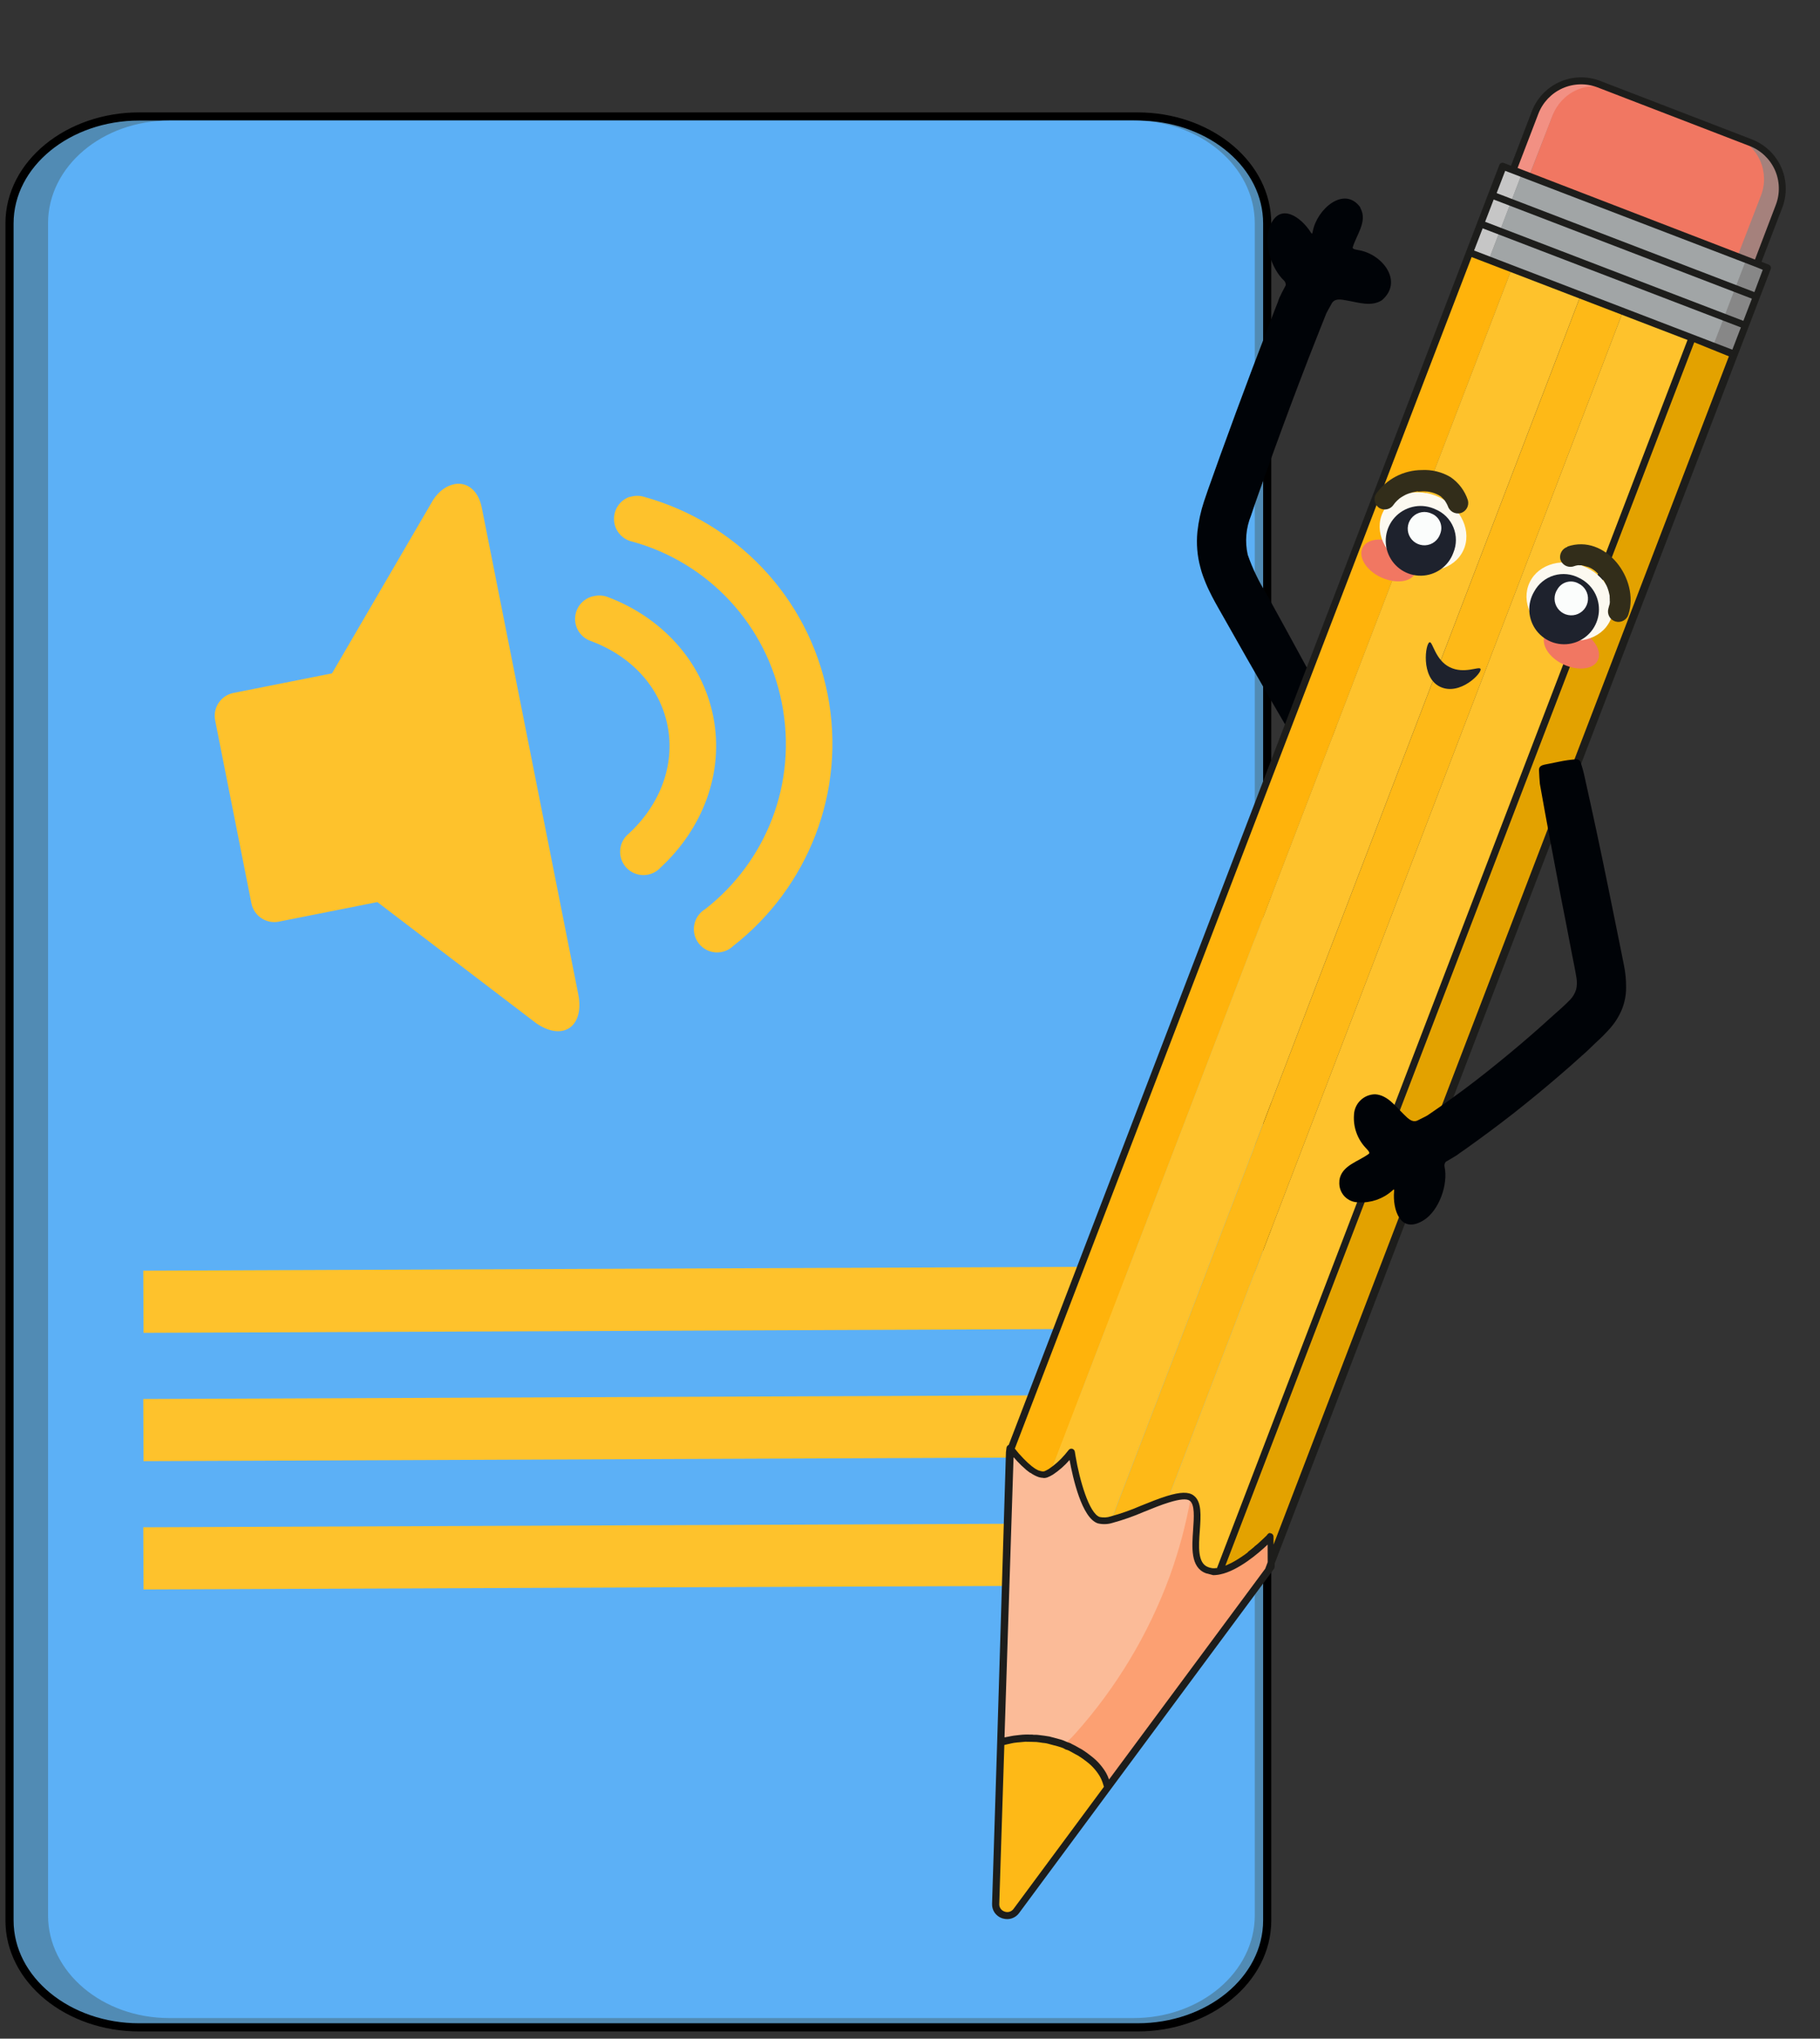 <svg width="67" height="75" viewBox="0 0 67 75" fill="none" xmlns="http://www.w3.org/2000/svg">
<rect x="0" y="0" width="67" height="75" fill="#333333" stroke="none"/>
<path d="M41.878 4.285L42.121 4.29C44.617 4.394 46.65 6.091 46.65 8.223V70.647C46.65 72.848 44.484 74.585 41.878 74.585H5.122C2.516 74.585 0.35 72.848 0.35 70.647V8.223C0.35 6.022 2.516 4.285 5.122 4.285H41.878Z" fill="#518BB4" stroke="black" stroke-width="0.3"/>
<path d="M41.729 4.435H6.233C3.768 4.435 1.769 6.126 1.769 8.212V70.465C1.769 72.552 3.768 74.243 6.233 74.243H41.729C44.194 74.243 46.192 72.552 46.192 70.465V8.212C46.192 6.126 44.194 4.435 41.729 4.435Z" fill="#5CB0F6"/>
<g clip-path="url(#clip0_3_12729)">
<path d="M16.718 17.815C16.448 17.869 16.173 18.05 15.954 18.376L12.222 24.773L8.594 25.493C8.131 25.585 7.828 26.038 7.92 26.501L9.255 33.232C9.347 33.696 9.8 33.999 10.264 33.907L13.892 33.187L19.752 37.654C20.76 38.329 21.516 37.731 21.289 36.584L17.736 18.677C17.604 18.012 17.168 17.721 16.717 17.813L16.718 17.815ZM23.152 18.288C22.979 18.354 22.832 18.475 22.734 18.632C22.636 18.789 22.591 18.973 22.606 19.158C22.621 19.343 22.695 19.517 22.818 19.656C22.941 19.795 23.105 19.89 23.286 19.928C24.663 20.308 25.906 21.065 26.877 22.113C27.848 23.161 28.507 24.459 28.781 25.861C29.369 28.826 28.191 31.706 25.966 33.442C25.862 33.504 25.771 33.587 25.701 33.686C25.631 33.785 25.582 33.898 25.559 34.017C25.535 34.136 25.538 34.259 25.565 34.377C25.593 34.495 25.645 34.606 25.719 34.703C25.793 34.799 25.886 34.879 25.993 34.937C26.1 34.994 26.218 35.029 26.339 35.038C26.46 35.046 26.581 35.029 26.695 34.987C26.809 34.946 26.913 34.88 27 34.795C29.721 32.67 31.179 29.135 30.464 25.527C29.748 21.919 27.049 19.208 23.724 18.282C23.564 18.231 23.393 18.227 23.231 18.272C23.204 18.276 23.178 18.281 23.152 18.288ZM21.8 21.944C21.622 21.993 21.464 22.099 21.35 22.245C21.237 22.391 21.174 22.57 21.17 22.756C21.167 22.941 21.224 23.122 21.332 23.272C21.441 23.422 21.595 23.534 21.771 23.589C23.23 24.138 24.288 25.257 24.574 26.695C24.861 28.144 24.3 29.601 23.148 30.668C23.056 30.742 22.98 30.834 22.925 30.939C22.87 31.044 22.838 31.16 22.83 31.278C22.822 31.396 22.838 31.515 22.878 31.626C22.918 31.738 22.981 31.84 23.062 31.926C23.144 32.012 23.242 32.08 23.352 32.126C23.461 32.172 23.578 32.196 23.697 32.194C23.815 32.193 23.932 32.166 24.04 32.118C24.148 32.069 24.244 31.998 24.324 31.91C25.853 30.496 26.67 28.445 26.257 26.361C25.846 24.291 24.316 22.695 22.378 21.966C22.219 21.904 22.046 21.891 21.879 21.928C21.852 21.932 21.826 21.937 21.8 21.944Z" fill="#FEC22C"/>
</g>
<path d="M41.413 46.6L5.274 46.747L5.284 49.034L41.423 48.886L41.413 46.6Z" fill="#FEC22C"/>
<path d="M41.413 51.321L5.274 51.468L5.284 53.755L41.423 53.607L41.413 51.321Z" fill="#FEC22C"/>
<path d="M41.413 56.041L5.274 56.188L5.284 58.475L41.423 58.328L41.413 56.041Z" fill="#FEC22C"/>
<path d="M50.081 7.656C50.354 8.144 49.927 8.648 49.795 9.11C49.807 9.176 49.924 9.184 50.035 9.206C50.904 9.362 51.672 10.362 50.87 11.047C50.479 11.296 50.002 11.125 49.577 11.054C49.347 11.011 49.115 10.964 49.008 11.196L48.879 11.427L48.848 11.485C48.826 11.525 48.807 11.568 48.793 11.611L48.591 12.118C48.319 12.796 48.056 13.48 47.794 14.167C47.392 15.226 46.999 16.293 46.615 17.368L46.328 18.173C46.234 18.443 46.135 18.713 46.054 18.968C45.867 19.425 45.825 19.928 45.933 20.41C46.109 20.915 46.341 21.398 46.625 21.852C46.897 22.352 47.172 22.851 47.446 23.347C47.993 24.343 48.532 25.338 49.061 26.329C49.124 26.479 49.185 26.628 49.243 26.779C49.321 26.986 49.111 27.044 48.958 27.139L48.644 27.32C48.455 27.43 48.258 27.527 48.056 27.611C48.024 27.622 47.989 27.623 47.956 27.614C47.923 27.605 47.893 27.587 47.87 27.561C47.783 27.432 47.695 27.302 47.611 27.171C47.037 26.193 46.468 25.21 45.902 24.221L45.06 22.736C44.921 22.489 44.78 22.252 44.622 21.95C44.546 21.799 44.466 21.642 44.392 21.463C44.354 21.373 44.321 21.282 44.285 21.187C44.249 21.093 44.216 20.978 44.189 20.872C44.073 20.444 44.037 19.999 44.081 19.558C44.123 19.18 44.204 18.807 44.324 18.446C44.428 18.126 44.523 17.87 44.62 17.598L44.908 16.791C45.297 15.716 45.693 14.645 46.095 13.579C46.378 12.842 46.659 12.107 46.938 11.375L47.046 11.101C47.07 11.014 47.128 10.886 47.128 10.894L47.19 10.765L47.331 10.497C47.334 10.466 47.331 10.435 47.321 10.406C47.312 10.377 47.296 10.35 47.275 10.328C46.784 9.87 46.506 8.916 46.748 8.327C47.112 7.416 47.901 7.991 48.248 8.541C48.315 8.646 48.307 8.578 48.327 8.512C48.482 7.687 49.483 6.826 50.07 7.619L50.081 7.656Z" fill="#000307"/>
<path d="M54.502 8.229L64.254 11.969L63.848 13.028L54.096 9.288L54.502 8.229Z" fill="#C6C6C6"/>
<path d="M54.906 7.171L64.658 10.912L64.252 11.97L54.5 8.23L54.906 7.171Z" fill="#C6C6C6"/>
<path d="M55.313 6.115L65.065 9.855L64.659 10.914L54.907 7.174L55.313 6.115Z" fill="#C6C6C6"/>
<path d="M55.212 8.501L64.253 11.968L63.847 13.027L54.806 9.56L55.212 8.501Z" fill="#878787"/>
<path d="M55.619 7.444L64.66 10.912L64.254 11.97L55.213 8.503L55.619 7.444Z" fill="#878787"/>
<path d="M56.023 6.387L65.064 9.854L64.658 10.913L55.617 7.446L56.023 6.387Z" fill="#878787"/>
<path d="M55.214 8.502L63.469 11.668L63.063 12.727L54.808 9.561L55.214 8.502Z" fill="#A1A5A6"/>
<path d="M55.618 7.444L63.873 10.611L63.467 11.669L55.212 8.503L55.618 7.444Z" fill="#A1A5A6"/>
<path d="M56.026 6.385L64.281 9.551L63.874 10.61L55.62 7.444L56.026 6.385Z" fill="#A1A5A6"/>
<path d="M64.447 5.256L58.851 3.103C58.628 3.018 58.392 2.977 58.154 2.983C57.916 2.99 57.681 3.043 57.464 3.14C57.247 3.236 57.05 3.375 56.887 3.548C56.723 3.721 56.595 3.924 56.51 4.146L55.698 6.264L64.685 9.708L65.497 7.591C65.667 7.142 65.652 6.644 65.455 6.206C65.258 5.768 64.895 5.427 64.447 5.256Z" fill="#F29083"/>
<path d="M64.506 5.272L59.393 3.309C58.959 3.143 58.477 3.156 58.053 3.345C57.629 3.535 57.297 3.884 57.13 4.318L56.285 6.482L64.685 9.708L65.531 7.544C65.614 7.328 65.653 7.097 65.647 6.865C65.64 6.634 65.588 6.405 65.493 6.194C65.397 5.983 65.261 5.792 65.092 5.634C64.922 5.476 64.723 5.353 64.506 5.272Z" fill="#A5817C"/>
<path d="M63.868 5.027L59.322 3.277C58.907 3.118 58.446 3.131 58.04 3.312C57.634 3.493 57.317 3.828 57.158 4.243L56.292 6.486L63.962 9.432L64.828 7.191C64.988 6.777 64.976 6.316 64.796 5.91C64.616 5.504 64.282 5.187 63.868 5.027Z" fill="#F17762"/>
<path d="M37.733 56.626L55.654 9.888L54.095 9.29L37.173 53.422L37.082 56.377L37.733 56.626Z" fill="#FFB30B"/>
<path d="M58.194 10.857L59.751 11.454L41.825 58.193L40.268 57.596L58.194 10.857Z" fill="#FEB917"/>
<path d="M46.69 57.773L63.848 13.03L62.29 12.432L44.368 59.172L45.371 59.555L46.69 57.773Z" fill="#E3A200"/>
<path d="M55.653 9.882L58.192 10.856L40.267 57.595L37.727 56.621L55.653 9.882Z" fill="#FEC22C"/>
<path d="M59.75 11.454L62.29 12.428L44.364 59.167L41.825 58.193L59.75 11.454Z" fill="#FEC22C"/>
<path d="M40.113 64.723C40.313 64.88 40.482 65.073 40.611 65.292C40.688 65.438 40.747 65.593 40.788 65.754L37.416 70.306C37.362 70.377 37.288 70.43 37.202 70.457C37.116 70.483 37.025 70.481 36.94 70.452C36.856 70.422 36.783 70.367 36.732 70.293C36.681 70.219 36.655 70.131 36.658 70.041L36.844 64.094C37.4 63.927 37.987 63.897 38.556 64.007C39.125 64.116 39.659 64.362 40.113 64.723Z" fill="#FEB917"/>
<path d="M46.794 57.633L46.792 57.503L46.787 56.529C46.787 56.529 45.736 57.616 44.891 57.798C44.734 57.838 44.568 57.832 44.415 57.779C43.56 57.45 44.411 55.534 43.861 55.129C43.851 55.125 43.841 55.122 43.831 55.121C43.659 55.019 43.35 55.064 42.984 55.178C42.327 55.382 41.49 55.8 40.923 55.932C40.77 55.98 40.607 55.987 40.45 55.952C39.785 55.736 39.446 53.444 39.446 53.444C39.232 53.724 38.976 53.969 38.686 54.17C38.628 54.205 38.568 54.236 38.505 54.262C38.096 54.418 37.386 53.54 37.222 53.328L37.188 53.287L37.181 53.432L37.088 56.387L36.83 64.09C37.596 63.864 38.415 63.896 39.161 64.183C39.499 64.311 39.815 64.493 40.094 64.723C40.296 64.879 40.466 65.071 40.596 65.29C40.672 65.437 40.731 65.592 40.772 65.752L45.358 59.544L46.675 57.772L46.794 57.633Z" fill="#FBBB98"/>
<path d="M46.794 57.634L46.792 57.503L46.787 56.529C46.787 56.529 45.736 57.616 44.891 57.798C44.734 57.838 44.568 57.832 44.415 57.779C43.56 57.45 44.411 55.534 43.861 55.129C43.851 55.125 43.841 55.122 43.831 55.121C43.657 56.093 43.401 57.049 43.065 57.978C42.278 60.124 41.09 62.099 39.563 63.8C39.453 63.924 39.316 64.05 39.171 64.183C39.51 64.311 39.825 64.494 40.105 64.723C40.307 64.879 40.477 65.071 40.606 65.29C40.683 65.437 40.742 65.592 40.783 65.752L45.368 59.544L46.685 57.772L46.794 57.634Z" fill="#FCA072"/>
<path d="M37.051 53.272C37.053 53.247 37.062 53.222 37.077 53.202C37.091 53.181 37.112 53.166 37.135 53.156L53.977 9.245L54.383 8.185L54.789 7.128L55.195 6.07C55.2 6.054 55.209 6.04 55.221 6.027C55.233 6.015 55.247 6.005 55.262 5.998C55.278 5.991 55.294 5.987 55.311 5.987C55.328 5.986 55.345 5.989 55.361 5.995L55.625 6.098L56.389 4.101C56.48 3.862 56.617 3.643 56.792 3.456C56.968 3.27 57.178 3.121 57.411 3.016C57.645 2.911 57.896 2.853 58.152 2.846C58.408 2.839 58.662 2.882 58.901 2.973L64.494 5.128C64.974 5.314 65.361 5.682 65.571 6.152C65.78 6.622 65.795 7.157 65.612 7.638L64.846 9.632L65.111 9.735C65.143 9.747 65.169 9.771 65.183 9.802C65.196 9.833 65.197 9.869 65.186 9.901L64.78 10.958L64.374 12.018L63.968 13.075L46.925 57.523L46.925 57.629C46.927 57.657 46.919 57.685 46.904 57.708L46.799 57.853L40.886 65.83L37.516 70.38C37.451 70.47 37.359 70.537 37.255 70.573C37.15 70.61 37.037 70.612 36.93 70.582L36.888 70.571C36.777 70.533 36.682 70.461 36.615 70.365C36.549 70.269 36.516 70.153 36.521 70.037L36.709 64.092L37.032 53.423L37.051 53.272ZM37.359 53.293L37.433 53.385L37.507 53.474L37.608 53.583L37.676 53.657C37.709 53.693 37.742 53.725 37.777 53.756L37.836 53.814L37.939 53.903L37.989 53.946L38.089 54.018L38.13 54.044L38.225 54.094L38.258 54.103C38.285 54.114 38.315 54.122 38.344 54.126L38.364 54.131C38.393 54.136 38.423 54.134 38.451 54.125C38.508 54.101 38.562 54.072 38.615 54.039C38.835 53.891 39.034 53.713 39.206 53.509C39.287 53.414 39.337 53.348 39.34 53.346C39.355 53.326 39.375 53.311 39.398 53.303C39.422 53.294 39.447 53.293 39.472 53.299C39.496 53.306 39.518 53.319 39.535 53.338C39.552 53.357 39.564 53.38 39.568 53.405C39.575 53.46 39.584 53.515 39.595 53.571C39.739 54.433 40.092 55.683 40.486 55.81C40.619 55.838 40.758 55.831 40.887 55.788C41.27 55.683 41.644 55.551 42.008 55.392C42.329 55.263 42.66 55.129 42.952 55.039C43.45 54.886 43.755 54.877 43.941 55.018C44.245 55.24 44.207 55.758 44.169 56.306C44.126 56.895 44.083 57.502 44.468 57.65C44.512 57.669 44.557 57.681 44.604 57.687L44.632 57.694C44.683 57.697 44.734 57.694 44.785 57.687L44.8 57.691L62.123 12.507L54.175 9.457L37.359 53.293ZM54.987 7.34L54.672 8.159L64.179 11.804L64.493 10.988L54.987 7.34ZM54.581 8.4L54.266 9.216L63.773 12.864L64.088 12.045L54.581 8.4ZM65.371 7.544C65.451 7.338 65.49 7.118 65.484 6.896C65.479 6.675 65.43 6.457 65.34 6.255C65.249 6.053 65.12 5.871 64.96 5.719C64.799 5.567 64.61 5.448 64.403 5.369L58.808 3.214C58.391 3.055 57.928 3.068 57.52 3.249C57.113 3.431 56.794 3.766 56.633 4.182L55.867 6.179L64.606 9.549L65.371 7.544ZM64.653 9.827L55.671 6.384L55.411 6.285L55.096 7.104L64.585 10.746L64.892 9.926L64.653 9.827ZM62.371 12.594L45.109 57.599L45.147 57.585L45.208 57.556L45.299 57.514L45.357 57.485L45.451 57.433L45.507 57.4L45.603 57.341L45.654 57.307C45.692 57.285 45.727 57.261 45.761 57.235L45.8 57.21L45.939 57.107L45.944 57.09L46.058 57.001L46.102 56.965L46.181 56.898C46.186 56.881 46.215 56.87 46.23 56.855L46.295 56.801L46.343 56.758L46.396 56.709C46.412 56.697 46.426 56.684 46.439 56.67C46.455 56.656 46.47 56.642 46.485 56.626C46.498 56.615 46.511 56.604 46.523 56.592L46.559 56.556L46.591 56.527L46.616 56.502L46.642 56.477L46.645 56.465L46.678 56.431C46.694 56.414 46.715 56.402 46.738 56.397L46.765 56.404C46.777 56.406 46.788 56.409 46.8 56.413C46.824 56.422 46.845 56.438 46.859 56.459C46.874 56.48 46.882 56.505 46.882 56.531L46.884 56.824L63.646 13.109L62.371 12.594ZM36.786 70.041C36.782 70.103 36.799 70.163 36.833 70.214C36.867 70.265 36.917 70.303 36.976 70.323C37.033 70.346 37.097 70.35 37.157 70.334C37.218 70.317 37.271 70.281 37.308 70.232L40.639 65.735L40.61 65.642L40.584 65.561C40.559 65.491 40.529 65.423 40.492 65.358C40.371 65.153 40.212 64.972 40.024 64.826C39.919 64.742 39.809 64.663 39.694 64.592C39.655 64.568 39.615 64.549 39.573 64.527C39.495 64.483 39.416 64.438 39.341 64.401C39.266 64.365 39.237 64.374 39.19 64.34C39.144 64.306 39.039 64.278 38.961 64.252C38.883 64.226 38.847 64.221 38.788 64.206C38.728 64.19 38.639 64.166 38.565 64.146C38.491 64.126 38.443 64.126 38.381 64.118C38.32 64.109 38.231 64.093 38.156 64.087L37.966 64.081L37.744 64.077L37.553 64.095C37.48 64.102 37.404 64.106 37.332 64.118C37.26 64.13 37.206 64.143 37.143 64.158C37.081 64.173 37.028 64.18 36.973 64.197L36.786 70.041ZM36.979 63.917C37.025 63.906 37.074 63.9 37.125 63.89C37.175 63.88 37.257 63.862 37.323 63.853C37.389 63.844 37.48 63.834 37.559 63.826C37.638 63.818 37.695 63.814 37.761 63.813L38 63.814C38.062 63.83 38.132 63.817 38.199 63.825C38.267 63.832 38.359 63.843 38.441 63.855L38.632 63.885L39.051 63.997C39.135 64.02 39.215 64.06 39.291 64.091C39.368 64.122 39.401 64.12 39.449 64.157C39.538 64.198 39.625 64.245 39.709 64.296L39.832 64.363C39.955 64.441 40.073 64.526 40.186 64.618C40.4 64.783 40.58 64.989 40.718 65.222C40.761 65.3 40.797 65.382 40.827 65.467L46.577 57.711L46.668 57.47L46.666 56.824C46.309 57.164 45.569 57.786 44.925 57.919C44.881 57.93 44.836 57.937 44.791 57.941L44.739 57.946L44.661 57.949L44.605 57.934L44.54 57.917L44.461 57.895C44.434 57.891 44.409 57.884 44.384 57.875C43.822 57.66 43.877 56.923 43.923 56.274C43.954 55.821 43.988 55.349 43.797 55.21C43.688 55.128 43.433 55.15 43.039 55.272C42.75 55.36 42.428 55.491 42.112 55.619C41.736 55.782 41.349 55.918 40.954 56.026C40.78 56.08 40.594 56.086 40.417 56.044C39.823 55.853 39.493 54.359 39.374 53.711C39.196 53.917 38.99 54.098 38.763 54.249C38.697 54.289 38.629 54.324 38.557 54.353C38.514 54.368 38.469 54.376 38.424 54.376L38.401 54.37C38.355 54.368 38.308 54.361 38.264 54.349L38.241 54.343C38.133 54.306 38.031 54.253 37.938 54.187L37.918 54.181C37.869 54.147 37.821 54.108 37.77 54.068L37.751 54.049L37.604 53.917L37.468 53.779L37.447 53.758L37.327 53.622L37.312 53.618L36.979 63.917Z" fill="#1D1D1B"/>
<path d="M49.308 43.417C49.389 42.867 50.023 42.732 50.401 42.44C50.432 42.382 50.344 42.305 50.264 42.217C50.117 42.057 50.003 41.868 49.931 41.662C49.858 41.457 49.829 41.238 49.844 41.021C49.85 40.818 49.935 40.624 50.081 40.482C50.226 40.34 50.421 40.26 50.624 40.258C51.077 40.286 51.373 40.698 51.678 40.995C51.843 41.161 52.008 41.33 52.223 41.202L52.465 41.081L52.524 41.049L52.553 41.032L52.653 40.964L53.08 40.669C53.646 40.273 54.201 39.857 54.741 39.428C55.281 38.998 55.826 38.55 56.353 38.091C56.619 37.862 56.878 37.628 57.138 37.392L57.487 37.082C57.6 36.977 57.709 36.876 57.806 36.775C57.907 36.669 57.981 36.54 58.023 36.4C58.056 36.259 58.059 36.113 58.034 35.97C58.014 35.827 57.982 35.69 57.956 35.54L57.86 35.055C57.725 34.36 57.595 33.656 57.456 32.973C57.19 31.589 56.931 30.208 56.687 28.836C56.673 28.672 56.663 28.51 56.656 28.349C56.64 28.13 56.858 28.138 57.035 28.095L57.386 28.024C57.599 27.978 57.816 27.948 58.034 27.932C58.069 27.933 58.102 27.944 58.13 27.964C58.158 27.985 58.179 28.013 58.19 28.046C58.235 28.193 58.28 28.335 58.316 28.497C58.628 29.889 58.928 31.289 59.214 32.698L59.642 34.807L59.784 35.517C59.839 35.786 59.865 36.06 59.862 36.335C59.862 36.605 59.811 36.872 59.712 37.123C59.61 37.373 59.468 37.604 59.292 37.808C59.121 38.004 58.937 38.189 58.743 38.362L58.467 38.628C58.416 38.678 58.389 38.7 58.354 38.733L58.249 38.825C57.978 39.073 57.701 39.315 57.421 39.556C56.862 40.037 56.294 40.504 55.717 40.959C55.139 41.41 54.55 41.846 53.956 42.269L53.73 42.426L53.621 42.506L53.59 42.524L53.469 42.598L53.223 42.742C53.204 42.766 53.189 42.794 53.181 42.824C53.173 42.854 53.172 42.885 53.177 42.916C53.321 43.576 52.974 44.535 52.414 44.889C51.54 45.433 51.262 44.48 51.321 43.834C51.333 43.71 51.295 43.771 51.242 43.813C50.906 44.107 50.469 44.258 50.024 44.233C49.925 44.235 49.827 44.217 49.736 44.179C49.645 44.141 49.563 44.084 49.495 44.013C49.428 43.941 49.376 43.855 49.343 43.762C49.311 43.669 49.298 43.57 49.306 43.472L49.308 43.417Z" fill="#000307"/>
<path d="M56.875 23.358C56.712 23.7 57.016 24.193 57.554 24.443C58.092 24.694 58.659 24.631 58.822 24.289C58.986 23.948 58.682 23.455 58.143 23.207C57.604 22.959 57.038 23.019 56.875 23.358Z" fill="#F17762"/>
<path d="M50.158 20.156C49.995 20.497 50.296 20.989 50.835 21.238C51.374 21.486 51.94 21.425 52.103 21.083C52.267 20.742 51.966 20.25 51.426 20.002C50.887 19.753 50.321 19.814 50.158 20.156Z" fill="#F17762"/>
<path d="M56.312 21.425C55.981 22.117 56.375 22.996 57.195 23.386C58.014 23.775 58.941 23.529 59.273 22.835C59.605 22.14 59.208 21.264 58.391 20.875C57.573 20.485 56.642 20.73 56.312 21.425Z" fill="#FCF9F0"/>
<path d="M56.48 21.76C56.347 21.982 56.284 22.239 56.3 22.497C56.316 22.755 56.409 23.003 56.568 23.207C56.727 23.411 56.944 23.563 57.19 23.642C57.437 23.72 57.701 23.723 57.949 23.648C58.197 23.574 58.416 23.426 58.579 23.225C58.741 23.023 58.839 22.777 58.859 22.519C58.879 22.261 58.821 22.003 58.692 21.779C58.563 21.555 58.369 21.375 58.135 21.263C57.85 21.111 57.516 21.077 57.205 21.17C56.895 21.263 56.635 21.475 56.48 21.76Z" fill="#1E222D"/>
<path d="M57.334 21.678C57.263 21.782 57.227 21.905 57.228 22.031C57.23 22.157 57.27 22.279 57.344 22.381C57.417 22.483 57.52 22.56 57.638 22.602C57.757 22.644 57.886 22.649 58.007 22.616C58.128 22.582 58.236 22.513 58.317 22.416C58.397 22.32 58.446 22.201 58.457 22.076C58.468 21.95 58.441 21.825 58.378 21.716C58.316 21.607 58.221 21.519 58.108 21.465C57.977 21.392 57.822 21.373 57.677 21.413C57.532 21.453 57.409 21.548 57.334 21.678Z" fill="#FBFDFC"/>
<path d="M57.696 20.109C59.106 19.624 60.361 21.304 59.951 22.594C59.925 22.693 59.86 22.777 59.772 22.828C59.684 22.879 59.578 22.893 59.48 22.866C59.381 22.84 59.297 22.776 59.246 22.687C59.195 22.599 59.181 22.494 59.208 22.395C59.224 22.336 59.24 22.276 59.256 22.217C59.253 22.277 59.272 22.157 59.256 22.217C59.258 22.156 59.273 22.152 59.261 22.117C59.262 22.061 59.26 22.005 59.256 21.948C59.251 21.878 59.265 21.975 59.26 21.934L59.242 21.852C59.23 21.79 59.213 21.73 59.192 21.671L59.163 21.591C59.191 21.665 59.151 21.565 59.148 21.558C59.095 21.45 59.034 21.345 58.967 21.244C58.932 21.195 59.021 21.309 58.949 21.239L58.895 21.174C58.849 21.124 58.801 21.077 58.75 21.032C58.75 21.032 58.672 20.966 58.703 20.99C58.733 21.014 58.658 20.959 58.651 20.955C58.619 20.933 58.586 20.914 58.552 20.897C58.552 20.897 58.455 20.852 58.501 20.87C58.547 20.887 58.454 20.857 58.444 20.854L58.34 20.826L58.268 20.807C58.347 20.828 58.236 20.799 58.228 20.797L58.138 20.796C58.116 20.79 58.057 20.804 58.114 20.79C58.041 20.8 57.969 20.819 57.9 20.844C57.803 20.866 57.702 20.851 57.617 20.802C57.531 20.752 57.468 20.672 57.44 20.577C57.419 20.481 57.434 20.381 57.484 20.295C57.533 20.21 57.613 20.147 57.707 20.117L57.696 20.109Z" fill="#322D1A"/>
<path d="M53.865 20.257C53.536 20.95 52.604 21.196 51.787 20.807C50.969 20.418 50.575 19.54 50.908 18.845C51.24 18.151 52.169 17.905 52.986 18.294C53.804 18.684 54.197 19.565 53.865 20.257Z" fill="#FCF9F0"/>
<path d="M53.501 20.337C53.413 20.58 53.252 20.791 53.042 20.941C52.831 21.091 52.58 21.174 52.321 21.179C52.062 21.184 51.808 21.111 51.592 20.969C51.376 20.827 51.207 20.622 51.109 20.383C51.011 20.144 50.988 19.88 51.042 19.627C51.097 19.374 51.226 19.143 51.414 18.965C51.602 18.788 51.839 18.671 52.095 18.63C52.35 18.589 52.612 18.627 52.846 18.738C52.994 18.8 53.129 18.89 53.242 19.004C53.355 19.118 53.444 19.253 53.505 19.402C53.566 19.55 53.597 19.709 53.596 19.87C53.596 20.03 53.563 20.189 53.501 20.337Z" fill="#1E222D"/>
<path d="M53.022 19.63C52.985 19.749 52.912 19.854 52.813 19.931C52.715 20.009 52.595 20.054 52.47 20.061C52.345 20.068 52.221 20.036 52.115 19.971C52.008 19.905 51.924 19.809 51.874 19.694C51.824 19.58 51.81 19.452 51.834 19.33C51.858 19.207 51.92 19.095 52.01 19.008C52.099 18.921 52.214 18.863 52.337 18.843C52.461 18.823 52.588 18.841 52.7 18.895C52.84 18.951 52.952 19.059 53.012 19.196C53.072 19.334 53.076 19.489 53.022 19.63Z" fill="#FBFDFC"/>
<path d="M53.295 18.611C53.275 18.555 53.295 18.611 53.28 18.575L53.243 18.504L53.191 18.421L53.18 18.405C53.139 18.359 53.099 18.32 53.054 18.278C53.01 18.237 53.077 18.284 53.026 18.255L52.958 18.212C52.753 18.104 52.52 18.058 52.289 18.081L52.214 18.085L52.181 18.076C52.123 18.085 52.067 18.096 52.01 18.11C51.954 18.124 51.901 18.142 51.845 18.161L51.775 18.188C51.822 18.169 51.775 18.188 51.744 18.203C51.713 18.219 51.641 18.258 51.594 18.288L51.532 18.33C51.434 18.396 51.556 18.307 51.505 18.352C51.462 18.388 51.421 18.427 51.383 18.468C51.365 18.485 51.349 18.504 51.334 18.524C51.377 18.471 51.307 18.564 51.304 18.566C51.249 18.65 51.165 18.71 51.068 18.733C50.971 18.757 50.868 18.742 50.781 18.692C50.697 18.638 50.637 18.553 50.613 18.456C50.59 18.358 50.605 18.256 50.656 18.169C50.847 17.9 51.099 17.68 51.392 17.527C51.685 17.375 52.011 17.294 52.341 17.293C52.712 17.273 53.081 17.363 53.4 17.553C53.701 17.758 53.925 18.058 54.038 18.404C54.064 18.503 54.05 18.608 54 18.696C53.949 18.785 53.866 18.851 53.767 18.878C53.669 18.902 53.565 18.888 53.477 18.838C53.39 18.787 53.324 18.705 53.295 18.608L53.295 18.611Z" fill="#322D1A"/>
<path d="M54.501 24.605C54.443 24.505 53.899 24.808 53.369 24.546C52.839 24.285 52.745 23.614 52.633 23.627C52.477 23.643 52.285 24.923 53.017 25.267C53.748 25.612 54.584 24.742 54.501 24.605Z" fill="#1E222D"/>
<defs>
<clipPath id="clip0_3_12729">
<rect width="22.302" height="22.302" fill="white" transform="translate(6.417 18.929) rotate(-11.221)"/>
</clipPath>
</defs>
</svg>
